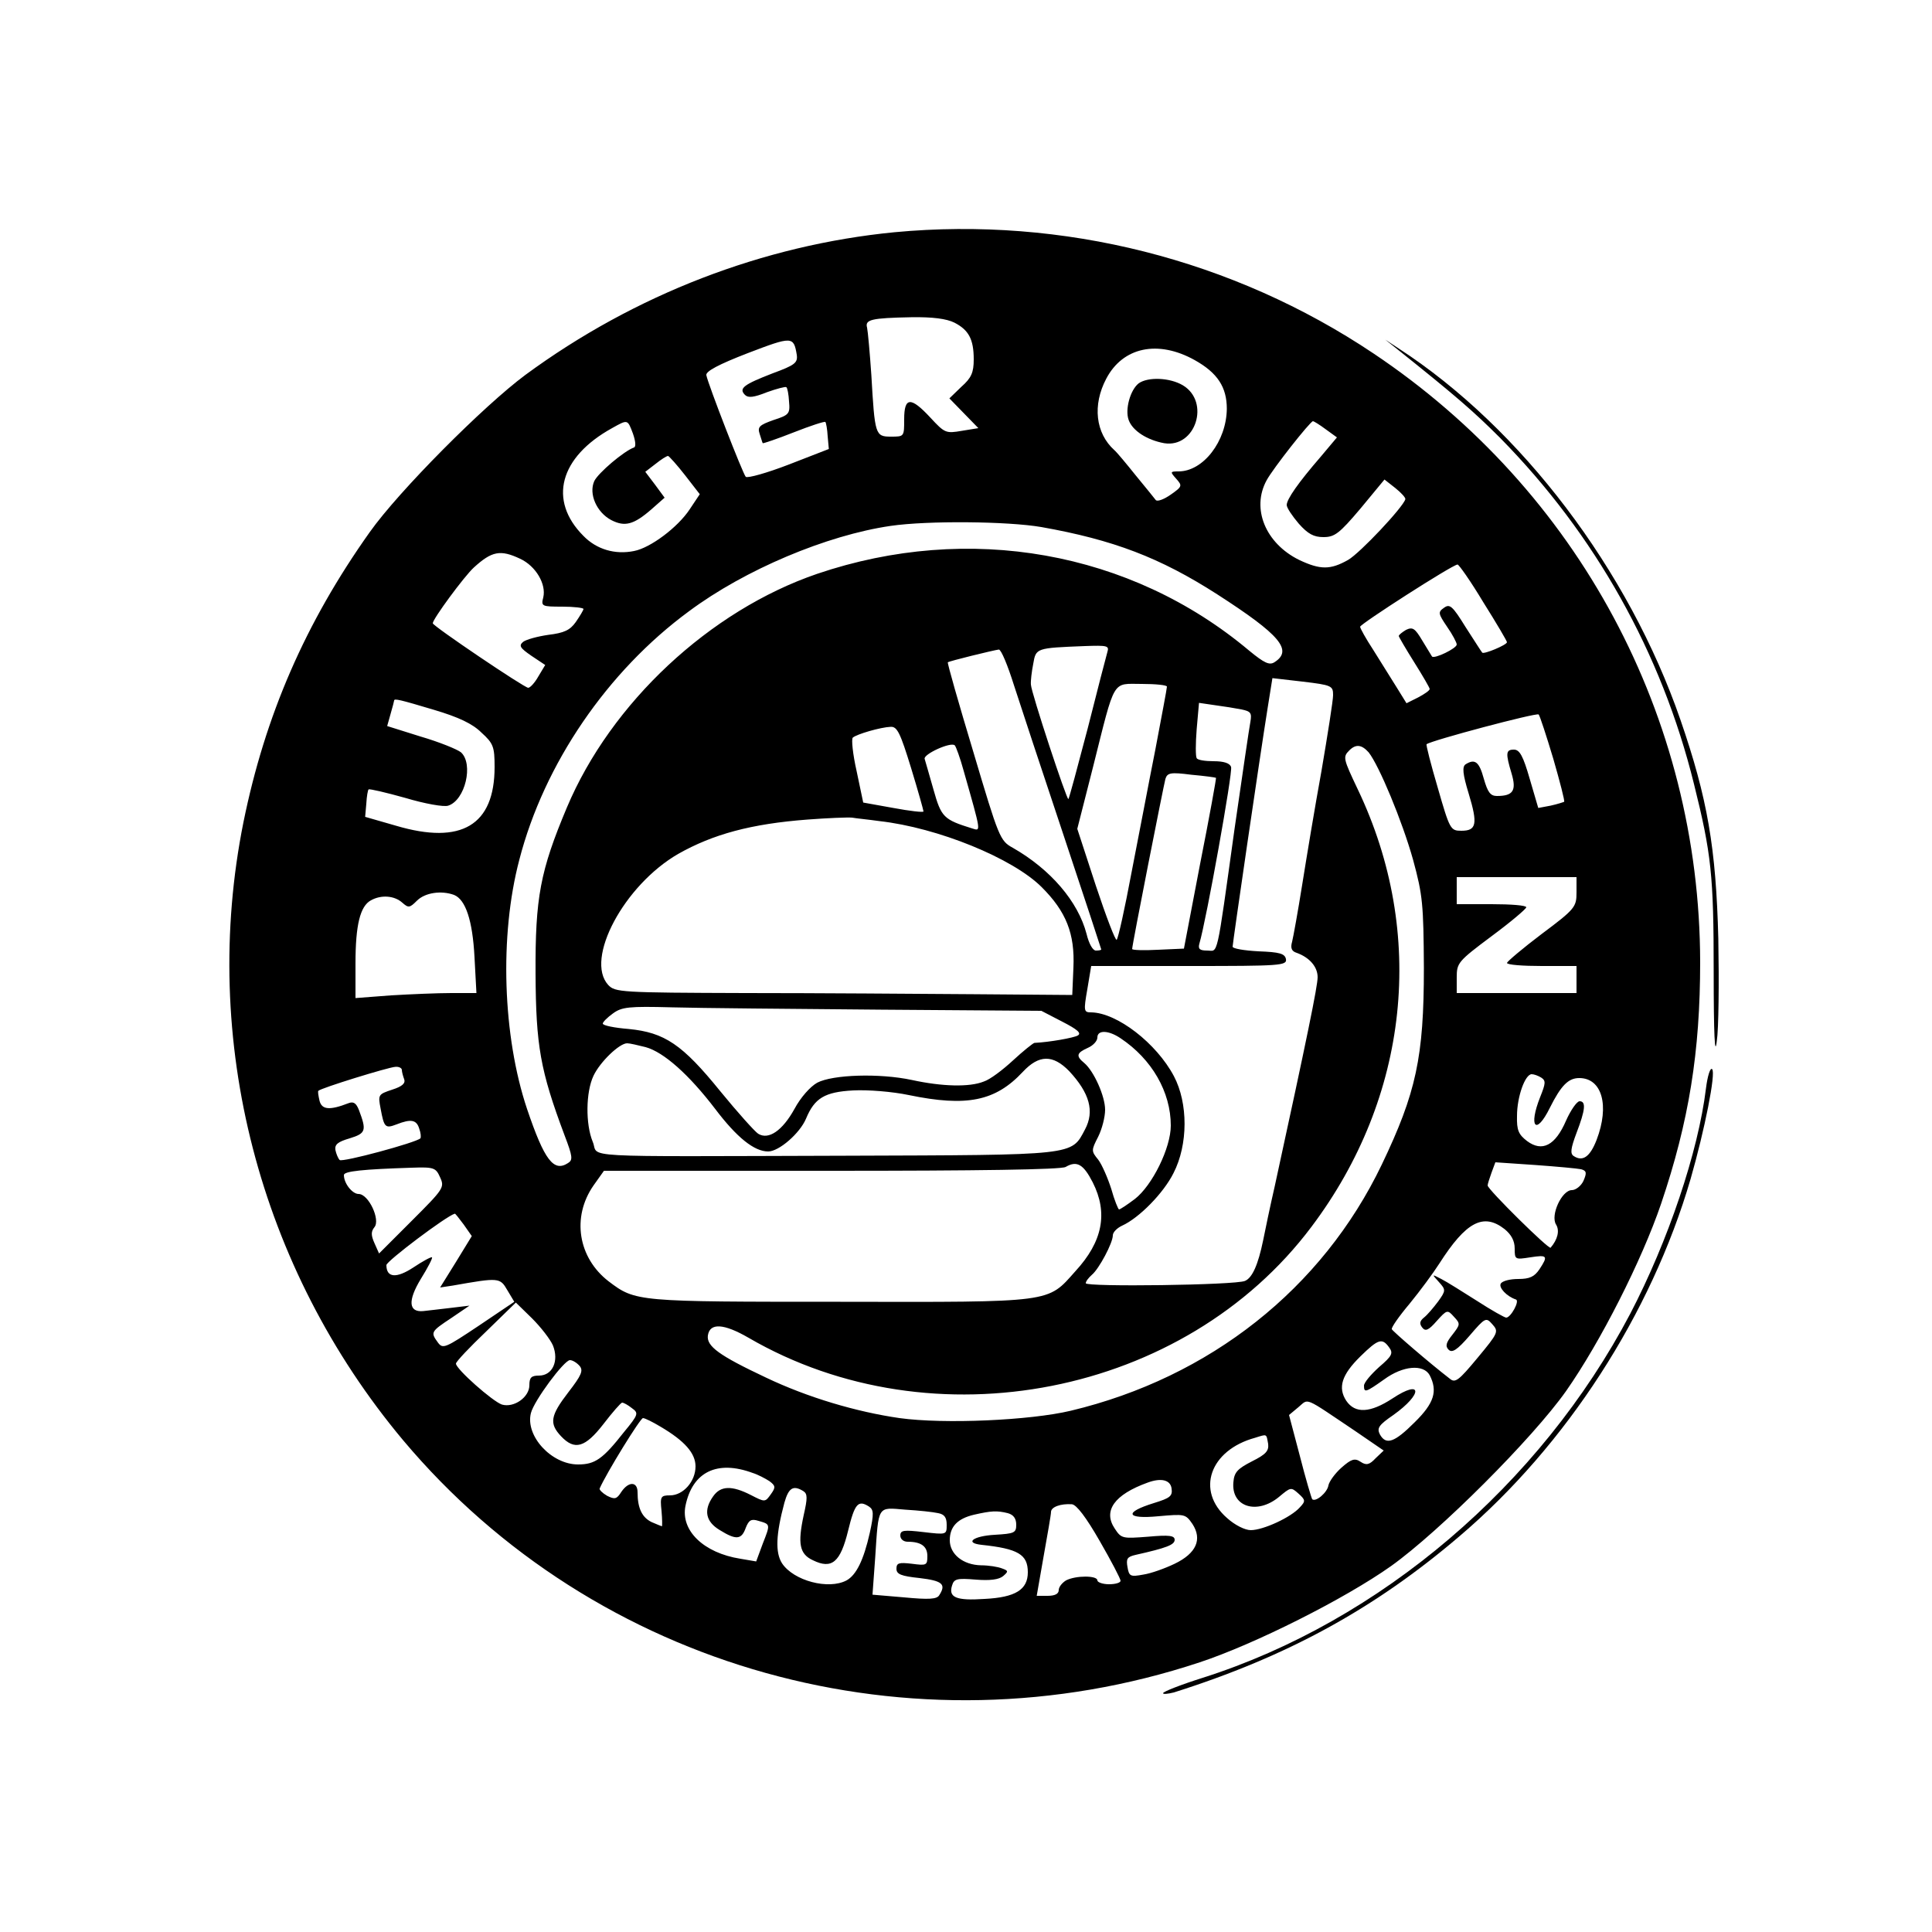 <?xml version="1.0" standalone="no"?>
<!DOCTYPE svg PUBLIC "-//W3C//DTD SVG 20010904//EN"
 "http://www.w3.org/TR/2001/REC-SVG-20010904/DTD/svg10.dtd">
<svg version="1.0" xmlns="http://www.w3.org/2000/svg"
 width="500pt" height="500pt" viewBox="0 0 500 500"
 preserveAspectRatio="xMidYMid meet">
<g transform="translate(0,500) scale(0.1,-0.1)"
fill="#000000" stroke="none">
<path d="M2315 4399 c-339 -33 -672 -161 -955 -369 -108 -80 -328 -301 -403
-407 -167 -235 -271 -475 -327 -751 -113 -563 40 -1153 413 -1599 498 -593
1317 -822 2062 -575 142 47 375 164 495 249 126 90 366 330 453 453 89 127
196 338 246 485 72 213 101 393 101 625 -1 635 -315 1220 -845 1575 -364 244
-805 355 -1240 314z m155 -234 c37 -19 50 -43 50 -95 0 -34 -6 -48 -32 -71
l-31 -30 37 -38 38 -39 -43 -7 c-41 -7 -44 -6 -81 34 -51 55 -68 54 -68 -4 0
-45 0 -45 -34 -45 -41 0 -42 4 -51 160 -4 58 -9 113 -11 122 -6 21 11 25 114
27 56 1 92 -4 112 -14z m-408 -83 c3 -21 -5 -27 -62 -48 -75 -29 -89 -39 -72
-56 8 -8 22 -7 57 7 25 9 48 15 50 13 3 -2 6 -19 7 -37 3 -32 0 -35 -40 -48
-37 -13 -42 -18 -36 -36 4 -12 7 -23 8 -24 1 -1 37 11 80 28 43 17 80 29 82
27 2 -2 5 -19 6 -37 l3 -33 -103 -40 c-57 -22 -107 -36 -112 -32 -8 9 -97 238
-102 263 -2 10 32 28 107 57 115 44 119 44 127 -4z m1030 -14 c59 -33 83 -70
83 -126 -1 -84 -61 -162 -125 -162 -22 0 -22 -1 -6 -19 16 -18 16 -20 -14 -41
-17 -12 -35 -19 -39 -14 -4 5 -27 34 -52 64 -24 30 -49 60 -55 65 -49 44 -57
117 -21 185 43 82 134 101 229 48z m-1454 -190 c7 -20 8 -34 3 -36 -26 -9 -93
-66 -103 -87 -15 -33 6 -81 44 -101 35 -18 58 -12 104 28 l34 30 -25 34 -25
33 26 20 c15 12 29 21 33 21 3 -1 23 -23 44 -50 l38 -49 -26 -39 c-31 -47
-102 -100 -144 -108 -49 -10 -97 4 -131 39 -92 92 -62 204 74 279 41 23 40 23
54 -14z m1793 11 l29 -21 -42 -50 c-58 -67 -88 -110 -88 -125 0 -7 14 -28 31
-48 24 -27 39 -35 64 -35 29 0 41 9 96 74 l62 75 28 -22 c15 -12 27 -25 26
-29 -6 -21 -117 -139 -148 -157 -46 -26 -72 -26 -127 0 -87 43 -124 133 -84
206 16 30 113 153 120 153 2 0 17 -9 33 -21z m-736 -253 c186 -33 307 -79 455
-174 163 -105 197 -145 148 -176 -13 -8 -26 -2 -65 30 -307 258 -726 332
-1118 199 -278 -95 -534 -334 -648 -605 -69 -164 -82 -233 -81 -430 1 -186 12
-250 75 -418 21 -55 22 -64 9 -72 -37 -24 -61 7 -106 140 -63 188 -72 448 -20
645 64 248 228 488 439 643 145 108 357 197 522 221 96 14 303 12 390 -3z
m-1349 -82 c41 -19 68 -66 60 -100 -6 -23 -4 -24 49 -24 30 0 55 -3 55 -6 0
-3 -9 -18 -20 -34 -15 -21 -30 -28 -71 -33 -28 -4 -57 -12 -65 -18 -12 -10 -8
-16 21 -36 l36 -24 -18 -30 c-9 -16 -21 -29 -26 -29 -10 0 -247 160 -247 167
0 11 81 121 106 144 47 43 69 47 120 23z m2493 -113 c34 -54 61 -100 61 -103
0 -7 -60 -32 -64 -27 -2 2 -21 32 -43 66 -34 55 -41 61 -56 50 -16 -11 -15
-15 8 -49 14 -20 25 -41 25 -46 0 -10 -58 -38 -64 -31 -1 2 -13 21 -25 41 -19
32 -25 36 -42 28 -10 -6 -19 -13 -19 -16 0 -2 18 -33 40 -68 22 -35 40 -66 40
-69 0 -4 -13 -13 -30 -22 l-30 -15 -26 42 c-15 24 -42 67 -60 96 -19 29 -34
56 -34 60 0 7 238 160 252 161 3 1 34 -43 67 -98z m-973 -128 c-3 -10 -26 -99
-51 -198 -26 -99 -48 -181 -50 -183 -4 -4 -96 275 -97 296 -1 9 2 34 6 54 7
41 7 41 134 46 57 2 63 1 58 -15z m-242 -86 c16 -50 74 -225 128 -387 54 -162
98 -296 98 -297 0 -2 -6 -3 -14 -3 -8 0 -18 18 -24 43 -22 84 -93 167 -191
223 -33 18 -36 26 -102 248 -38 126 -68 231 -66 232 3 3 117 31 132 33 6 0 23
-41 39 -92z m826 -26 c0 -14 -14 -102 -30 -196 -17 -93 -39 -226 -50 -295 -11
-69 -23 -135 -26 -147 -5 -17 -1 -25 12 -29 33 -12 54 -36 54 -63 0 -23 -27
-155 -111 -541 -12 -52 -25 -115 -30 -140 -13 -63 -28 -97 -47 -105 -25 -11
-412 -16 -412 -6 0 5 7 14 16 22 18 15 54 82 54 102 0 8 11 19 24 25 44 20
107 84 133 136 38 74 38 181 1 251 -45 85 -147 164 -214 165 -19 0 -20 3 -10
60 l10 60 254 0 c236 0 253 1 250 18 -3 14 -16 18 -71 20 -37 2 -67 7 -67 12
0 9 70 489 91 620 l12 75 78 -9 c76 -9 79 -11 79 -35z m-430 22 c0 -5 -14 -78
-30 -163 -17 -85 -44 -229 -62 -320 -17 -91 -34 -168 -38 -172 -3 -4 -27 59
-54 140 l-48 147 41 161 c58 231 48 214 126 214 36 0 65 -3 65 -7z m-1897 -60
c64 -19 100 -36 123 -59 31 -28 34 -37 34 -89 0 -151 -86 -202 -255 -152 l-80
23 3 34 c1 19 4 36 6 37 2 2 45 -8 95 -22 50 -15 100 -24 111 -20 44 14 66
108 33 138 -10 8 -57 27 -105 41 l-86 27 9 32 c5 17 9 33 9 34 0 6 16 2 103
-24z m2090 1 c24 -5 27 -9 23 -32 -3 -15 -21 -139 -41 -277 -48 -345 -42 -315
-71 -315 -19 0 -24 4 -20 18 18 61 87 445 82 457 -3 10 -19 15 -45 15 -22 0
-42 3 -44 8 -3 4 -3 38 0 75 l6 68 41 -6 c23 -3 54 -8 69 -11z m807 -128 c17
-59 30 -109 28 -111 -2 -1 -17 -6 -35 -10 l-32 -6 -22 75 c-17 59 -26 76 -41
76 -21 0 -22 -9 -6 -62 13 -44 4 -58 -38 -58 -17 0 -24 10 -34 45 -12 44 -23
52 -47 37 -9 -6 -8 -24 8 -76 24 -79 20 -96 -19 -96 -28 0 -30 3 -61 111 -18
61 -31 112 -29 113 13 10 284 82 290 77 3 -3 20 -55 38 -115z m-1662 -24 c18
-59 32 -109 32 -112 0 -3 -35 1 -78 9 l-78 14 -17 81 c-10 44 -14 83 -10 87
10 9 72 27 98 28 17 1 25 -16 53 -107z m136 -7 c46 -162 45 -156 22 -149 -74
23 -80 29 -100 100 -11 38 -21 74 -23 80 -4 12 68 45 78 35 3 -3 14 -33 23
-66z m1048 48 c27 -34 87 -178 115 -278 25 -92 27 -115 28 -280 0 -231 -20
-323 -109 -509 -154 -321 -445 -551 -805 -637 -105 -25 -327 -35 -443 -19
-111 16 -237 53 -346 105 -121 57 -154 81 -150 109 5 33 41 31 105 -6 478
-278 1129 -150 1457 287 253 336 298 759 120 1132 -38 80 -39 84 -22 101 17
17 32 15 50 -5z m-395 -66 c1 -1 -17 -101 -41 -222 l-42 -220 -67 -3 c-37 -2
-67 -1 -67 2 0 11 81 421 86 440 5 16 13 18 67 11 34 -3 63 -7 64 -8z m-871
-112 c151 -17 345 -96 420 -171 63 -63 86 -120 82 -208 l-3 -71 -255 2 c-140
1 -406 3 -591 3 -324 1 -337 2 -355 21 -61 67 41 258 181 339 90 51 189 78
335 89 52 4 104 6 115 5 11 -2 43 -5 71 -9z m1804 -184 c0 -38 -3 -43 -90
-108 -49 -37 -89 -71 -90 -75 0 -5 41 -8 90 -8 l90 0 0 -35 0 -35 -155 0 -155
0 0 40 c0 38 3 42 90 107 50 37 90 71 90 75 0 5 -40 8 -90 8 l-90 0 0 35 0 35
155 0 155 0 0 -39z m-2905 -7 c30 -12 48 -66 53 -161 l5 -93 -65 0 c-36 0
-106 -3 -156 -6 l-92 -7 0 90 c0 99 12 148 40 163 27 15 61 12 81 -6 16 -14
19 -14 38 5 21 21 63 27 96 15z m1105 -297 l415 -3 54 -28 c39 -20 51 -30 40
-36 -11 -6 -72 -17 -112 -19 -4 -1 -29 -21 -55 -45 -27 -25 -60 -50 -76 -55
-37 -15 -108 -13 -186 4 -84 18 -205 14 -245 -7 -18 -10 -43 -38 -59 -68 -31
-56 -67 -81 -94 -64 -9 6 -53 55 -98 110 -98 121 -144 152 -237 161 -37 3 -67
9 -67 14 0 4 12 16 26 26 23 17 41 19 153 16 69 -2 313 -4 541 -6z m620 -74
c81 -54 130 -139 130 -226 0 -58 -48 -155 -93 -190 -20 -15 -38 -27 -41 -27
-2 0 -12 24 -20 53 -9 28 -24 63 -34 76 -18 22 -18 24 0 59 10 20 18 51 18 70
0 35 -29 100 -54 121 -22 18 -20 26 9 39 14 6 25 18 25 27 0 20 29 19 60 -2z
m-1229 -23 c47 -13 112 -71 180 -160 56 -74 101 -110 137 -110 28 0 82 47 98
85 22 53 48 69 122 73 38 2 101 -3 144 -12 150 -31 224 -16 295 60 42 45 78
45 120 2 53 -57 66 -104 41 -151 -36 -68 -21 -66 -619 -68 -716 -2 -637 -6
-655 36 -19 46 -18 129 2 171 17 36 67 84 87 84 7 0 28 -5 48 -10z m-631 -59
c0 -5 3 -16 6 -24 4 -11 -6 -19 -31 -27 -36 -12 -37 -13 -30 -49 9 -49 12 -52
41 -41 38 15 52 12 59 -11 4 -11 5 -22 3 -25 -11 -11 -203 -63 -209 -56 -4 4
-9 16 -11 26 -2 14 6 21 37 30 42 13 44 20 24 73 -7 18 -14 23 -27 18 -49 -19
-69 -17 -75 6 -3 13 -5 25 -3 26 6 7 181 61 199 62 9 1 17 -3 17 -8z m2949
-20 c12 -8 11 -15 -3 -50 -31 -78 -11 -101 25 -28 29 58 48 77 76 77 59 0 79
-71 45 -160 -17 -44 -36 -57 -59 -42 -10 6 -8 20 7 60 23 60 25 82 8 82 -7 0
-23 -23 -35 -50 -28 -65 -62 -82 -101 -53 -22 17 -27 28 -26 65 0 50 21 108
38 108 6 0 17 -4 25 -9z m-1161 -271 c40 -79 26 -153 -45 -230 -73 -82 -54
-80 -608 -79 -528 0 -530 0 -600 53 -79 61 -96 166 -39 248 l27 38 589 0 c374
0 595 3 606 10 29 17 46 7 70 -40z m1264 34 c14 -4 15 -9 6 -30 -6 -13 -20
-24 -30 -24 -26 0 -56 -65 -41 -89 10 -16 4 -39 -14 -60 -4 -6 -163 151 -163
161 0 4 5 19 10 33 l10 27 103 -7 c56 -4 110 -9 119 -11z m-2953 -21 c12 -26
9 -30 -73 -112 l-85 -85 -12 27 c-9 20 -9 30 0 41 16 19 -15 86 -41 86 -16 0
-38 27 -38 49 0 10 50 15 176 19 57 2 62 0 73 -25z m61 -122 l21 -30 -41 -67
-41 -66 33 5 c119 21 122 21 141 -12 l18 -30 -92 -62 c-87 -58 -93 -61 -106
-43 -19 26 -18 28 35 63 l47 32 -50 -6 c-27 -3 -58 -7 -69 -8 -39 -4 -41 27
-7 83 18 29 31 54 29 56 -2 2 -24 -10 -48 -26 -44 -29 -70 -27 -70 6 0 10 155
127 177 133 1 1 11 -12 23 -28z m2694 -12 c17 -14 26 -30 26 -50 0 -29 1 -29
40 -23 45 7 47 4 24 -31 -13 -19 -25 -25 -55 -25 -21 0 -41 -5 -45 -12 -6 -10
15 -33 39 -41 11 -3 -13 -47 -25 -47 -4 0 -38 19 -75 43 -38 24 -79 50 -93 57
-25 13 -25 13 -6 -8 18 -20 18 -22 -2 -50 -12 -16 -28 -35 -37 -42 -11 -9 -12
-16 -4 -26 8 -10 16 -7 37 17 27 30 28 30 45 11 17 -18 16 -20 -4 -46 -17 -21
-19 -30 -10 -39 9 -9 22 -1 54 36 41 48 43 48 59 30 17 -19 16 -22 -38 -87
-49 -59 -58 -66 -72 -54 -52 40 -147 122 -150 128 -2 4 19 34 46 66 27 33 61
79 77 104 69 108 114 132 169 89z m-2463 -301 c16 -40 -1 -78 -36 -78 -20 0
-25 -5 -25 -25 0 -31 -40 -59 -71 -50 -24 8 -119 92 -119 106 0 5 35 42 78 83
l77 75 42 -41 c23 -23 47 -54 54 -70z m2164 -5 c11 -15 8 -22 -26 -51 -21 -19
-39 -40 -39 -48 0 -19 4 -18 52 16 49 36 102 40 118 11 21 -41 12 -72 -39
-122 -52 -52 -74 -60 -90 -31 -8 16 -3 24 35 50 77 55 75 94 -2 43 -58 -38
-97 -40 -120 -6 -22 34 -12 67 37 115 46 45 56 48 74 23z m-2095 -48 c10 -12
5 -24 -29 -68 -47 -61 -50 -81 -19 -114 35 -37 62 -30 110 32 23 30 45 55 48
55 4 0 15 -6 25 -14 18 -13 18 -16 -20 -62 -55 -70 -75 -84 -119 -84 -69 0
-137 74 -122 133 8 32 86 137 101 137 7 0 18 -7 25 -15z m2008 -169 l73 -50
-21 -20 c-16 -17 -24 -19 -39 -9 -15 10 -24 7 -49 -15 -17 -15 -32 -36 -34
-46 -3 -19 -33 -44 -42 -36 -2 3 -17 53 -32 112 l-28 106 24 20 c28 23 11 30
148 -62z m-1799 12 c63 -37 91 -69 91 -103 0 -39 -32 -75 -66 -75 -24 0 -26
-3 -22 -40 2 -22 2 -40 1 -40 -1 0 -13 5 -27 11 -24 12 -36 35 -36 77 0 28
-23 29 -42 1 -12 -19 -17 -20 -37 -10 -12 7 -21 16 -19 19 17 39 105 182 112
182 5 0 25 -10 45 -22z m1573 -45 c2 -18 -6 -27 -42 -45 -37 -19 -46 -28 -48
-54 -6 -64 61 -85 118 -38 30 25 31 26 50 9 19 -17 19 -20 4 -36 -23 -26 -95
-59 -127 -59 -15 0 -41 13 -61 31 -82 71 -45 176 72 208 32 10 29 11 34 -16z
m-1334 -75 c13 -4 32 -14 43 -21 16 -12 17 -16 4 -34 -15 -21 -15 -21 -52 -2
-49 25 -78 24 -97 -3 -26 -36 -20 -66 17 -88 42 -26 56 -25 67 6 8 20 14 24
33 18 31 -9 31 -8 11 -59 l-17 -46 -41 7 c-95 15 -155 73 -142 137 18 88 82
119 174 85z m1084 -40 c3 -20 -4 -25 -46 -38 -78 -24 -72 -42 12 -34 68 6 70
6 88 -20 26 -40 10 -76 -46 -103 -25 -12 -61 -25 -81 -28 -33 -6 -37 -5 -41
19 -4 22 -1 27 21 32 80 18 101 26 101 39 0 11 -14 13 -69 8 -66 -5 -69 -5
-86 21 -31 46 -1 88 85 119 35 13 59 7 62 -15z m-953 -7 c11 -7 11 -18 1 -62
-16 -74 -11 -101 24 -117 49 -24 71 -5 91 77 17 70 26 80 54 62 12 -8 13 -18
2 -68 -16 -71 -35 -109 -60 -123 -47 -25 -137 -1 -167 44 -18 28 -16 75 6 157
11 39 23 46 49 30z m767 -129 c30 -52 54 -98 54 -103 0 -5 -13 -9 -30 -9 -16
0 -30 5 -30 10 0 13 -56 13 -81 0 -10 -6 -19 -17 -19 -25 0 -10 -10 -15 -29
-15 l-28 0 18 103 c10 56 19 107 19 114 0 13 25 22 54 20 12 -1 37 -34 72 -95z
m-418 72 c16 -3 22 -11 22 -30 0 -26 0 -26 -60 -19 -51 6 -60 5 -60 -9 0 -9 8
-16 19 -16 35 0 51 -12 51 -37 0 -24 -2 -25 -40 -20 -34 4 -40 2 -40 -13 0
-14 12 -19 60 -24 59 -7 69 -16 51 -44 -6 -11 -27 -12 -91 -6 l-82 7 7 96 c9
137 5 130 78 124 34 -2 72 -6 85 -9z m180 0 c15 -4 22 -14 22 -30 0 -21 -5
-23 -55 -26 -56 -3 -80 -21 -35 -26 95 -10 120 -25 120 -71 0 -45 -32 -65
-112 -69 -74 -5 -94 4 -84 35 5 17 13 19 61 15 37 -3 60 0 71 9 14 12 14 14
-3 20 -10 4 -34 8 -54 8 -47 1 -81 29 -81 65 0 35 20 56 63 66 44 10 59 11 87
4z"/>
<path d="M2947 4008 c-22 -17 -36 -68 -26 -95 10 -28 48 -52 92 -60 81 -13
120 107 48 150 -34 20 -90 22 -114 5z"/>
<path d="M3614 4098 c154 -123 199 -162 269 -232 245 -249 417 -555 501 -895
45 -181 51 -236 51 -486 0 -166 3 -221 8 -180 5 33 6 152 4 265 -6 236 -28
364 -98 567 -134 388 -412 755 -729 961 l-35 23 29 -23z"/>
<path d="M4415 2183 c-20 -164 -98 -395 -196 -583 -233 -443 -647 -796 -1106
-942 -57 -18 -103 -36 -103 -40 0 -3 12 -2 28 2 294 93 520 217 740 405 276
235 495 574 597 923 37 129 66 275 56 285 -5 5 -12 -18 -16 -50z"/>
</g>
</svg>
